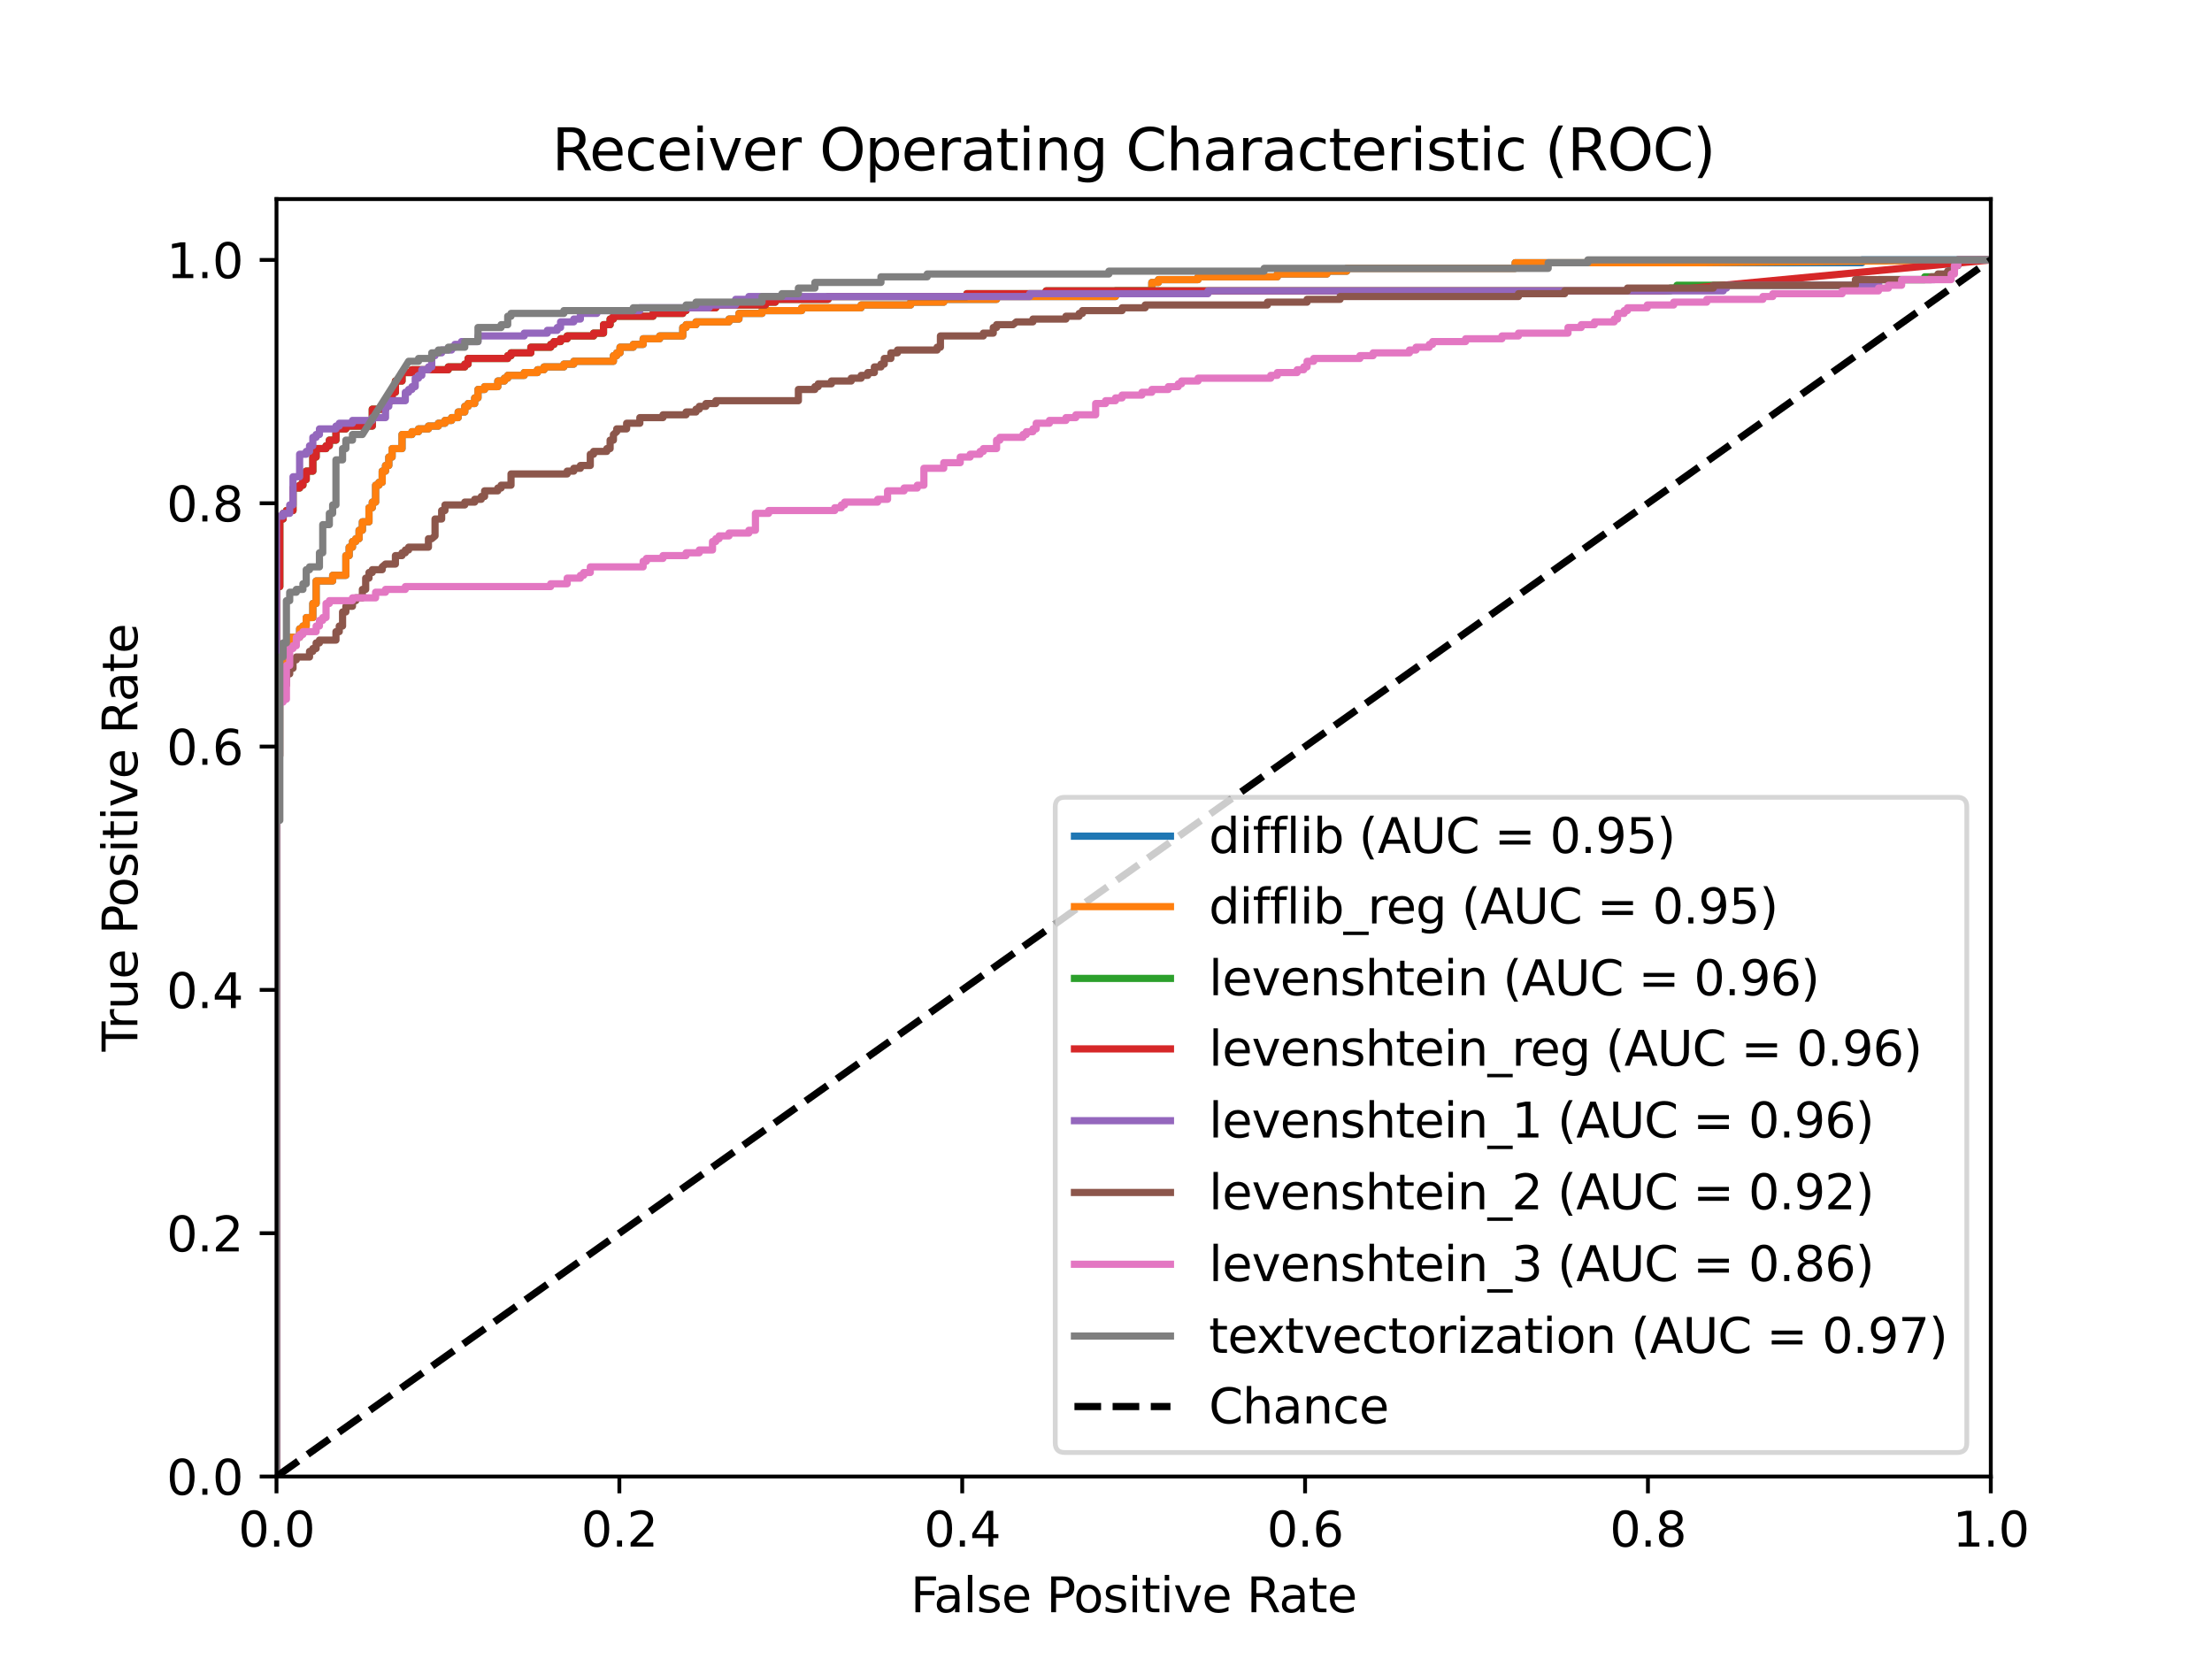 <?xml version="1.0" encoding="utf-8" standalone="no"?>
<!DOCTYPE svg PUBLIC "-//W3C//DTD SVG 1.1//EN"
  "http://www.w3.org/Graphics/SVG/1.1/DTD/svg11.dtd">
<svg xmlns:xlink="http://www.w3.org/1999/xlink" width="460.8pt" height="345.6pt" viewBox="0 0 460.8 345.6" xmlns="http://www.w3.org/2000/svg" version="1.1">
 <defs>
  <style type="text/css">*{stroke-linejoin: round; stroke-linecap: butt}</style>
 </defs>
 <g id="figure_1">
  <g id="patch_1">
   <path d="M 0 345.6 
L 460.8 345.6 
L 460.8 0 
L 0 0 
z
" style="fill: #ffffff"/>
  </g>
  <g id="axes_1">
   <g id="patch_2">
    <path d="M 57.6 307.584 
L 414.72 307.584 
L 414.72 41.472 
L 57.6 41.472 
z
" style="fill: #ffffff"/>
   </g>
   <g id="matplotlib.axis_1">
    <g id="xtick_1">
     <g id="line2d_1">
      <defs>
       <path id="me2c6bdcba0" d="M 0 0 
L 0 3.5 
" style="stroke: #000000; stroke-width: 0.8"/>
      </defs>
      <g>
       <use xlink:href="#me2c6bdcba0" x="57.6" y="307.584" style="stroke: #000000; stroke-width: 0.8"/>
      </g>
     </g>
     <g id="text_1">
      <!-- 0.0 -->
      <g transform="translate(49.648 322.182) scale(0.1 -0.1)">
       <defs>
        <path id="DejaVuSans-30" d="M 2034 4250 
Q 1547 4250 1301 3770 
Q 1056 3291 1056 2328 
Q 1056 1369 1301 889 
Q 1547 409 2034 409 
Q 2525 409 2770 889 
Q 3016 1369 3016 2328 
Q 3016 3291 2770 3770 
Q 2525 4250 2034 4250 
z
M 2034 4750 
Q 2819 4750 3233 4129 
Q 3647 3509 3647 2328 
Q 3647 1150 3233 529 
Q 2819 -91 2034 -91 
Q 1250 -91 836 529 
Q 422 1150 422 2328 
Q 422 3509 836 4129 
Q 1250 4750 2034 4750 
z
" transform="scale(0.016)"/>
        <path id="DejaVuSans-2e" d="M 684 794 
L 1344 794 
L 1344 0 
L 684 0 
L 684 794 
z
" transform="scale(0.016)"/>
       </defs>
       <use xlink:href="#DejaVuSans-30"/>
       <use xlink:href="#DejaVuSans-2e" x="63.623"/>
       <use xlink:href="#DejaVuSans-30" x="95.41"/>
      </g>
     </g>
    </g>
    <g id="xtick_2">
     <g id="line2d_2">
      <g>
       <use xlink:href="#me2c6bdcba0" x="129.024" y="307.584" style="stroke: #000000; stroke-width: 0.8"/>
      </g>
     </g>
     <g id="text_2">
      <!-- 0.2 -->
      <g transform="translate(121.072 322.182) scale(0.1 -0.1)">
       <defs>
        <path id="DejaVuSans-32" d="M 1228 531 
L 3431 531 
L 3431 0 
L 469 0 
L 469 531 
Q 828 903 1448 1529 
Q 2069 2156 2228 2338 
Q 2531 2678 2651 2914 
Q 2772 3150 2772 3378 
Q 2772 3750 2511 3984 
Q 2250 4219 1831 4219 
Q 1534 4219 1204 4116 
Q 875 4013 500 3803 
L 500 4441 
Q 881 4594 1212 4672 
Q 1544 4750 1819 4750 
Q 2544 4750 2975 4387 
Q 3406 4025 3406 3419 
Q 3406 3131 3298 2873 
Q 3191 2616 2906 2266 
Q 2828 2175 2409 1742 
Q 1991 1309 1228 531 
z
" transform="scale(0.016)"/>
       </defs>
       <use xlink:href="#DejaVuSans-30"/>
       <use xlink:href="#DejaVuSans-2e" x="63.623"/>
       <use xlink:href="#DejaVuSans-32" x="95.41"/>
      </g>
     </g>
    </g>
    <g id="xtick_3">
     <g id="line2d_3">
      <g>
       <use xlink:href="#me2c6bdcba0" x="200.448" y="307.584" style="stroke: #000000; stroke-width: 0.8"/>
      </g>
     </g>
     <g id="text_3">
      <!-- 0.4 -->
      <g transform="translate(192.496 322.182) scale(0.1 -0.1)">
       <defs>
        <path id="DejaVuSans-34" d="M 2419 4116 
L 825 1625 
L 2419 1625 
L 2419 4116 
z
M 2253 4666 
L 3047 4666 
L 3047 1625 
L 3713 1625 
L 3713 1100 
L 3047 1100 
L 3047 0 
L 2419 0 
L 2419 1100 
L 313 1100 
L 313 1709 
L 2253 4666 
z
" transform="scale(0.016)"/>
       </defs>
       <use xlink:href="#DejaVuSans-30"/>
       <use xlink:href="#DejaVuSans-2e" x="63.623"/>
       <use xlink:href="#DejaVuSans-34" x="95.41"/>
      </g>
     </g>
    </g>
    <g id="xtick_4">
     <g id="line2d_4">
      <g>
       <use xlink:href="#me2c6bdcba0" x="271.872" y="307.584" style="stroke: #000000; stroke-width: 0.8"/>
      </g>
     </g>
     <g id="text_4">
      <!-- 0.6 -->
      <g transform="translate(263.92 322.182) scale(0.1 -0.1)">
       <defs>
        <path id="DejaVuSans-36" d="M 2113 2584 
Q 1688 2584 1439 2293 
Q 1191 2003 1191 1497 
Q 1191 994 1439 701 
Q 1688 409 2113 409 
Q 2538 409 2786 701 
Q 3034 994 3034 1497 
Q 3034 2003 2786 2293 
Q 2538 2584 2113 2584 
z
M 3366 4563 
L 3366 3988 
Q 3128 4100 2886 4159 
Q 2644 4219 2406 4219 
Q 1781 4219 1451 3797 
Q 1122 3375 1075 2522 
Q 1259 2794 1537 2939 
Q 1816 3084 2150 3084 
Q 2853 3084 3261 2657 
Q 3669 2231 3669 1497 
Q 3669 778 3244 343 
Q 2819 -91 2113 -91 
Q 1303 -91 875 529 
Q 447 1150 447 2328 
Q 447 3434 972 4092 
Q 1497 4750 2381 4750 
Q 2619 4750 2861 4703 
Q 3103 4656 3366 4563 
z
" transform="scale(0.016)"/>
       </defs>
       <use xlink:href="#DejaVuSans-30"/>
       <use xlink:href="#DejaVuSans-2e" x="63.623"/>
       <use xlink:href="#DejaVuSans-36" x="95.41"/>
      </g>
     </g>
    </g>
    <g id="xtick_5">
     <g id="line2d_5">
      <g>
       <use xlink:href="#me2c6bdcba0" x="343.296" y="307.584" style="stroke: #000000; stroke-width: 0.8"/>
      </g>
     </g>
     <g id="text_5">
      <!-- 0.8 -->
      <g transform="translate(335.344 322.182) scale(0.1 -0.1)">
       <defs>
        <path id="DejaVuSans-38" d="M 2034 2216 
Q 1584 2216 1326 1975 
Q 1069 1734 1069 1313 
Q 1069 891 1326 650 
Q 1584 409 2034 409 
Q 2484 409 2743 651 
Q 3003 894 3003 1313 
Q 3003 1734 2745 1975 
Q 2488 2216 2034 2216 
z
M 1403 2484 
Q 997 2584 770 2862 
Q 544 3141 544 3541 
Q 544 4100 942 4425 
Q 1341 4750 2034 4750 
Q 2731 4750 3128 4425 
Q 3525 4100 3525 3541 
Q 3525 3141 3298 2862 
Q 3072 2584 2669 2484 
Q 3125 2378 3379 2068 
Q 3634 1759 3634 1313 
Q 3634 634 3220 271 
Q 2806 -91 2034 -91 
Q 1263 -91 848 271 
Q 434 634 434 1313 
Q 434 1759 690 2068 
Q 947 2378 1403 2484 
z
M 1172 3481 
Q 1172 3119 1398 2916 
Q 1625 2713 2034 2713 
Q 2441 2713 2670 2916 
Q 2900 3119 2900 3481 
Q 2900 3844 2670 4047 
Q 2441 4250 2034 4250 
Q 1625 4250 1398 4047 
Q 1172 3844 1172 3481 
z
" transform="scale(0.016)"/>
       </defs>
       <use xlink:href="#DejaVuSans-30"/>
       <use xlink:href="#DejaVuSans-2e" x="63.623"/>
       <use xlink:href="#DejaVuSans-38" x="95.41"/>
      </g>
     </g>
    </g>
    <g id="xtick_6">
     <g id="line2d_6">
      <g>
       <use xlink:href="#me2c6bdcba0" x="414.72" y="307.584" style="stroke: #000000; stroke-width: 0.8"/>
      </g>
     </g>
     <g id="text_6">
      <!-- 1.0 -->
      <g transform="translate(406.768 322.182) scale(0.1 -0.1)">
       <defs>
        <path id="DejaVuSans-31" d="M 794 531 
L 1825 531 
L 1825 4091 
L 703 3866 
L 703 4441 
L 1819 4666 
L 2450 4666 
L 2450 531 
L 3481 531 
L 3481 0 
L 794 0 
L 794 531 
z
" transform="scale(0.016)"/>
       </defs>
       <use xlink:href="#DejaVuSans-31"/>
       <use xlink:href="#DejaVuSans-2e" x="63.623"/>
       <use xlink:href="#DejaVuSans-30" x="95.41"/>
      </g>
     </g>
    </g>
    <g id="text_7">
     <!-- False Positive Rate -->
     <g transform="translate(189.694 335.861) scale(0.1 -0.1)">
      <defs>
       <path id="DejaVuSans-46" d="M 628 4666 
L 3309 4666 
L 3309 4134 
L 1259 4134 
L 1259 2759 
L 3109 2759 
L 3109 2228 
L 1259 2228 
L 1259 0 
L 628 0 
L 628 4666 
z
" transform="scale(0.016)"/>
       <path id="DejaVuSans-61" d="M 2194 1759 
Q 1497 1759 1228 1600 
Q 959 1441 959 1056 
Q 959 750 1161 570 
Q 1363 391 1709 391 
Q 2188 391 2477 730 
Q 2766 1069 2766 1631 
L 2766 1759 
L 2194 1759 
z
M 3341 1997 
L 3341 0 
L 2766 0 
L 2766 531 
Q 2569 213 2275 61 
Q 1981 -91 1556 -91 
Q 1019 -91 701 211 
Q 384 513 384 1019 
Q 384 1609 779 1909 
Q 1175 2209 1959 2209 
L 2766 2209 
L 2766 2266 
Q 2766 2663 2505 2880 
Q 2244 3097 1772 3097 
Q 1472 3097 1187 3025 
Q 903 2953 641 2809 
L 641 3341 
Q 956 3463 1253 3523 
Q 1550 3584 1831 3584 
Q 2591 3584 2966 3190 
Q 3341 2797 3341 1997 
z
" transform="scale(0.016)"/>
       <path id="DejaVuSans-6c" d="M 603 4863 
L 1178 4863 
L 1178 0 
L 603 0 
L 603 4863 
z
" transform="scale(0.016)"/>
       <path id="DejaVuSans-73" d="M 2834 3397 
L 2834 2853 
Q 2591 2978 2328 3040 
Q 2066 3103 1784 3103 
Q 1356 3103 1142 2972 
Q 928 2841 928 2578 
Q 928 2378 1081 2264 
Q 1234 2150 1697 2047 
L 1894 2003 
Q 2506 1872 2764 1633 
Q 3022 1394 3022 966 
Q 3022 478 2636 193 
Q 2250 -91 1575 -91 
Q 1294 -91 989 -36 
Q 684 19 347 128 
L 347 722 
Q 666 556 975 473 
Q 1284 391 1588 391 
Q 1994 391 2212 530 
Q 2431 669 2431 922 
Q 2431 1156 2273 1281 
Q 2116 1406 1581 1522 
L 1381 1569 
Q 847 1681 609 1914 
Q 372 2147 372 2553 
Q 372 3047 722 3315 
Q 1072 3584 1716 3584 
Q 2034 3584 2315 3537 
Q 2597 3491 2834 3397 
z
" transform="scale(0.016)"/>
       <path id="DejaVuSans-65" d="M 3597 1894 
L 3597 1613 
L 953 1613 
Q 991 1019 1311 708 
Q 1631 397 2203 397 
Q 2534 397 2845 478 
Q 3156 559 3463 722 
L 3463 178 
Q 3153 47 2828 -22 
Q 2503 -91 2169 -91 
Q 1331 -91 842 396 
Q 353 884 353 1716 
Q 353 2575 817 3079 
Q 1281 3584 2069 3584 
Q 2775 3584 3186 3129 
Q 3597 2675 3597 1894 
z
M 3022 2063 
Q 3016 2534 2758 2815 
Q 2500 3097 2075 3097 
Q 1594 3097 1305 2825 
Q 1016 2553 972 2059 
L 3022 2063 
z
" transform="scale(0.016)"/>
       <path id="DejaVuSans-20" transform="scale(0.016)"/>
       <path id="DejaVuSans-50" d="M 1259 4147 
L 1259 2394 
L 2053 2394 
Q 2494 2394 2734 2622 
Q 2975 2850 2975 3272 
Q 2975 3691 2734 3919 
Q 2494 4147 2053 4147 
L 1259 4147 
z
M 628 4666 
L 2053 4666 
Q 2838 4666 3239 4311 
Q 3641 3956 3641 3272 
Q 3641 2581 3239 2228 
Q 2838 1875 2053 1875 
L 1259 1875 
L 1259 0 
L 628 0 
L 628 4666 
z
" transform="scale(0.016)"/>
       <path id="DejaVuSans-6f" d="M 1959 3097 
Q 1497 3097 1228 2736 
Q 959 2375 959 1747 
Q 959 1119 1226 758 
Q 1494 397 1959 397 
Q 2419 397 2687 759 
Q 2956 1122 2956 1747 
Q 2956 2369 2687 2733 
Q 2419 3097 1959 3097 
z
M 1959 3584 
Q 2709 3584 3137 3096 
Q 3566 2609 3566 1747 
Q 3566 888 3137 398 
Q 2709 -91 1959 -91 
Q 1206 -91 779 398 
Q 353 888 353 1747 
Q 353 2609 779 3096 
Q 1206 3584 1959 3584 
z
" transform="scale(0.016)"/>
       <path id="DejaVuSans-69" d="M 603 3500 
L 1178 3500 
L 1178 0 
L 603 0 
L 603 3500 
z
M 603 4863 
L 1178 4863 
L 1178 4134 
L 603 4134 
L 603 4863 
z
" transform="scale(0.016)"/>
       <path id="DejaVuSans-74" d="M 1172 4494 
L 1172 3500 
L 2356 3500 
L 2356 3053 
L 1172 3053 
L 1172 1153 
Q 1172 725 1289 603 
Q 1406 481 1766 481 
L 2356 481 
L 2356 0 
L 1766 0 
Q 1100 0 847 248 
Q 594 497 594 1153 
L 594 3053 
L 172 3053 
L 172 3500 
L 594 3500 
L 594 4494 
L 1172 4494 
z
" transform="scale(0.016)"/>
       <path id="DejaVuSans-76" d="M 191 3500 
L 800 3500 
L 1894 563 
L 2988 3500 
L 3597 3500 
L 2284 0 
L 1503 0 
L 191 3500 
z
" transform="scale(0.016)"/>
       <path id="DejaVuSans-52" d="M 2841 2188 
Q 3044 2119 3236 1894 
Q 3428 1669 3622 1275 
L 4263 0 
L 3584 0 
L 2988 1197 
Q 2756 1666 2539 1819 
Q 2322 1972 1947 1972 
L 1259 1972 
L 1259 0 
L 628 0 
L 628 4666 
L 2053 4666 
Q 2853 4666 3247 4331 
Q 3641 3997 3641 3322 
Q 3641 2881 3436 2590 
Q 3231 2300 2841 2188 
z
M 1259 4147 
L 1259 2491 
L 2053 2491 
Q 2509 2491 2742 2702 
Q 2975 2913 2975 3322 
Q 2975 3731 2742 3939 
Q 2509 4147 2053 4147 
L 1259 4147 
z
" transform="scale(0.016)"/>
      </defs>
      <use xlink:href="#DejaVuSans-46"/>
      <use xlink:href="#DejaVuSans-61" x="48.395"/>
      <use xlink:href="#DejaVuSans-6c" x="109.674"/>
      <use xlink:href="#DejaVuSans-73" x="137.457"/>
      <use xlink:href="#DejaVuSans-65" x="189.557"/>
      <use xlink:href="#DejaVuSans-20" x="251.08"/>
      <use xlink:href="#DejaVuSans-50" x="282.867"/>
      <use xlink:href="#DejaVuSans-6f" x="339.545"/>
      <use xlink:href="#DejaVuSans-73" x="400.727"/>
      <use xlink:href="#DejaVuSans-69" x="452.826"/>
      <use xlink:href="#DejaVuSans-74" x="480.609"/>
      <use xlink:href="#DejaVuSans-69" x="519.818"/>
      <use xlink:href="#DejaVuSans-76" x="547.602"/>
      <use xlink:href="#DejaVuSans-65" x="606.781"/>
      <use xlink:href="#DejaVuSans-20" x="668.305"/>
      <use xlink:href="#DejaVuSans-52" x="700.092"/>
      <use xlink:href="#DejaVuSans-61" x="767.324"/>
      <use xlink:href="#DejaVuSans-74" x="828.604"/>
      <use xlink:href="#DejaVuSans-65" x="867.812"/>
     </g>
    </g>
   </g>
   <g id="matplotlib.axis_2">
    <g id="ytick_1">
     <g id="line2d_7">
      <defs>
       <path id="madef8ac189" d="M 0 0 
L -3.5 0 
" style="stroke: #000000; stroke-width: 0.8"/>
      </defs>
      <g>
       <use xlink:href="#madef8ac189" x="57.6" y="307.584" style="stroke: #000000; stroke-width: 0.8"/>
      </g>
     </g>
     <g id="text_8">
      <!-- 0.0 -->
      <g transform="translate(34.697 311.383) scale(0.1 -0.1)">
       <use xlink:href="#DejaVuSans-30"/>
       <use xlink:href="#DejaVuSans-2e" x="63.623"/>
       <use xlink:href="#DejaVuSans-30" x="95.41"/>
      </g>
     </g>
    </g>
    <g id="ytick_2">
     <g id="line2d_8">
      <g>
       <use xlink:href="#madef8ac189" x="57.6" y="256.896" style="stroke: #000000; stroke-width: 0.8"/>
      </g>
     </g>
     <g id="text_9">
      <!-- 0.2 -->
      <g transform="translate(34.697 260.695) scale(0.1 -0.1)">
       <use xlink:href="#DejaVuSans-30"/>
       <use xlink:href="#DejaVuSans-2e" x="63.623"/>
       <use xlink:href="#DejaVuSans-32" x="95.41"/>
      </g>
     </g>
    </g>
    <g id="ytick_3">
     <g id="line2d_9">
      <g>
       <use xlink:href="#madef8ac189" x="57.6" y="206.208" style="stroke: #000000; stroke-width: 0.8"/>
      </g>
     </g>
     <g id="text_10">
      <!-- 0.4 -->
      <g transform="translate(34.697 210.007) scale(0.1 -0.1)">
       <use xlink:href="#DejaVuSans-30"/>
       <use xlink:href="#DejaVuSans-2e" x="63.623"/>
       <use xlink:href="#DejaVuSans-34" x="95.41"/>
      </g>
     </g>
    </g>
    <g id="ytick_4">
     <g id="line2d_10">
      <g>
       <use xlink:href="#madef8ac189" x="57.6" y="155.52" style="stroke: #000000; stroke-width: 0.8"/>
      </g>
     </g>
     <g id="text_11">
      <!-- 0.6 -->
      <g transform="translate(34.697 159.319) scale(0.1 -0.1)">
       <use xlink:href="#DejaVuSans-30"/>
       <use xlink:href="#DejaVuSans-2e" x="63.623"/>
       <use xlink:href="#DejaVuSans-36" x="95.41"/>
      </g>
     </g>
    </g>
    <g id="ytick_5">
     <g id="line2d_11">
      <g>
       <use xlink:href="#madef8ac189" x="57.6" y="104.832" style="stroke: #000000; stroke-width: 0.8"/>
      </g>
     </g>
     <g id="text_12">
      <!-- 0.8 -->
      <g transform="translate(34.697 108.631) scale(0.1 -0.1)">
       <use xlink:href="#DejaVuSans-30"/>
       <use xlink:href="#DejaVuSans-2e" x="63.623"/>
       <use xlink:href="#DejaVuSans-38" x="95.41"/>
      </g>
     </g>
    </g>
    <g id="ytick_6">
     <g id="line2d_12">
      <g>
       <use xlink:href="#madef8ac189" x="57.6" y="54.144" style="stroke: #000000; stroke-width: 0.8"/>
      </g>
     </g>
     <g id="text_13">
      <!-- 1.0 -->
      <g transform="translate(34.697 57.943) scale(0.1 -0.1)">
       <use xlink:href="#DejaVuSans-31"/>
       <use xlink:href="#DejaVuSans-2e" x="63.623"/>
       <use xlink:href="#DejaVuSans-30" x="95.41"/>
      </g>
     </g>
    </g>
    <g id="text_14">
     <!-- True Positive Rate -->
     <g transform="translate(28.617 219.058) rotate(-90) scale(0.1 -0.1)">
      <defs>
       <path id="DejaVuSans-54" d="M -19 4666 
L 3928 4666 
L 3928 4134 
L 2272 4134 
L 2272 0 
L 1638 0 
L 1638 4134 
L -19 4134 
L -19 4666 
z
" transform="scale(0.016)"/>
       <path id="DejaVuSans-72" d="M 2631 2963 
Q 2534 3019 2420 3045 
Q 2306 3072 2169 3072 
Q 1681 3072 1420 2755 
Q 1159 2438 1159 1844 
L 1159 0 
L 581 0 
L 581 3500 
L 1159 3500 
L 1159 2956 
Q 1341 3275 1631 3429 
Q 1922 3584 2338 3584 
Q 2397 3584 2469 3576 
Q 2541 3569 2628 3553 
L 2631 2963 
z
" transform="scale(0.016)"/>
       <path id="DejaVuSans-75" d="M 544 1381 
L 544 3500 
L 1119 3500 
L 1119 1403 
Q 1119 906 1312 657 
Q 1506 409 1894 409 
Q 2359 409 2629 706 
Q 2900 1003 2900 1516 
L 2900 3500 
L 3475 3500 
L 3475 0 
L 2900 0 
L 2900 538 
Q 2691 219 2414 64 
Q 2138 -91 1772 -91 
Q 1169 -91 856 284 
Q 544 659 544 1381 
z
M 1991 3584 
L 1991 3584 
z
" transform="scale(0.016)"/>
      </defs>
      <use xlink:href="#DejaVuSans-54"/>
      <use xlink:href="#DejaVuSans-72" x="46.334"/>
      <use xlink:href="#DejaVuSans-75" x="87.447"/>
      <use xlink:href="#DejaVuSans-65" x="150.826"/>
      <use xlink:href="#DejaVuSans-20" x="212.35"/>
      <use xlink:href="#DejaVuSans-50" x="244.137"/>
      <use xlink:href="#DejaVuSans-6f" x="300.814"/>
      <use xlink:href="#DejaVuSans-73" x="361.996"/>
      <use xlink:href="#DejaVuSans-69" x="414.096"/>
      <use xlink:href="#DejaVuSans-74" x="441.879"/>
      <use xlink:href="#DejaVuSans-69" x="481.088"/>
      <use xlink:href="#DejaVuSans-76" x="508.871"/>
      <use xlink:href="#DejaVuSans-65" x="568.051"/>
      <use xlink:href="#DejaVuSans-20" x="629.574"/>
      <use xlink:href="#DejaVuSans-52" x="661.361"/>
      <use xlink:href="#DejaVuSans-61" x="728.594"/>
      <use xlink:href="#DejaVuSans-74" x="789.873"/>
      <use xlink:href="#DejaVuSans-65" x="829.082"/>
     </g>
    </g>
   </g>
   <g id="line2d_13">
    <path d="M 57.6 307.584 
L 57.6 142.731 
L 58.288 142.731 
L 58.288 138.624 
L 58.976 138.624 
L 58.976 135.104 
L 60.352 135.104 
L 60.352 132.757 
L 62.417 132.757 
L 62.417 130.997 
L 63.105 130.997 
L 63.105 130.411 
L 63.793 130.411 
L 63.793 128.651 
L 65.169 128.651 
L 65.169 125.717 
L 65.857 125.717 
L 65.857 121.024 
L 69.298 121.024 
L 69.298 119.851 
L 72.05 119.851 
L 72.05 115.744 
L 72.738 115.744 
L 72.738 113.984 
L 73.426 113.984 
L 73.426 112.811 
L 74.114 112.811 
L 74.114 112.224 
L 74.802 112.224 
L 74.802 110.464 
L 75.49 110.464 
L 75.49 108.704 
L 76.867 108.704 
L 76.867 105.771 
L 77.555 105.771 
L 77.555 104.597 
L 78.243 104.597 
L 78.243 101.077 
L 78.931 101.077 
L 78.931 100.491 
L 79.619 100.491 
L 79.619 98.144 
L 80.307 98.144 
L 80.307 96.971 
L 80.995 96.971 
L 80.995 95.211 
L 81.683 95.211 
L 81.683 93.451 
L 83.748 93.451 
L 83.748 90.517 
L 85.812 90.517 
L 85.812 89.931 
L 87.188 89.931 
L 87.188 89.344 
L 89.252 89.344 
L 89.252 88.757 
L 91.317 88.757 
L 91.317 88.171 
L 92.693 88.171 
L 92.693 87.584 
L 94.069 87.584 
L 94.069 86.997 
L 95.445 86.997 
L 95.445 85.824 
L 96.821 85.824 
L 96.821 84.651 
L 97.509 84.651 
L 97.509 84.064 
L 98.886 84.064 
L 98.886 82.891 
L 99.574 82.891 
L 99.574 81.131 
L 100.95 81.131 
L 100.95 80.544 
L 103.702 80.544 
L 103.702 79.371 
L 105.078 79.371 
L 105.078 78.784 
L 105.766 78.784 
L 105.766 78.197 
L 109.207 78.197 
L 109.207 77.611 
L 111.959 77.611 
L 111.959 77.024 
L 113.335 77.024 
L 113.335 76.437 
L 117.464 76.437 
L 117.464 75.851 
L 119.528 75.851 
L 119.528 75.264 
L 127.785 75.264 
L 127.785 74.091 
L 128.474 74.091 
L 128.474 73.504 
L 129.162 73.504 
L 129.162 72.331 
L 131.914 72.331 
L 131.914 71.744 
L 133.978 71.744 
L 133.978 70.571 
L 137.419 70.571 
L 137.419 69.984 
L 142.235 69.984 
L 142.235 68.224 
L 142.923 68.224 
L 142.923 67.637 
L 144.988 67.637 
L 144.988 67.051 
L 151.869 67.051 
L 151.869 66.464 
L 153.933 66.464 
L 153.933 65.291 
L 158.75 65.291 
L 158.75 64.704 
L 167.007 64.704 
L 167.007 64.117 
L 179.392 64.117 
L 179.392 63.531 
L 189.714 63.531 
L 189.714 62.944 
L 196.595 62.944 
L 196.595 62.357 
L 207.604 62.357 
L 207.604 61.771 
L 232.375 61.771 
L 232.375 60.597 
L 239.945 60.597 
L 239.945 58.837 
L 241.321 58.837 
L 241.321 58.251 
L 249.578 58.251 
L 249.578 57.664 
L 266.092 57.664 
L 266.092 57.077 
L 276.413 57.077 
L 276.413 56.491 
L 280.542 56.491 
L 280.542 55.904 
L 315.635 55.904 
L 315.635 54.731 
L 387.884 54.731 
L 387.884 54.144 
L 414.72 54.144 
L 414.72 54.144 
" clip-path="url(#paba69cbb89)" style="fill: none; stroke: #1f77b4; stroke-width: 1.5; stroke-linecap: square"/>
   </g>
   <g id="line2d_14">
    <path d="M 57.6 307.584 
L 57.6 142.731 
L 58.288 142.731 
L 58.288 138.624 
L 58.976 138.624 
L 58.976 135.104 
L 60.352 135.104 
L 60.352 132.757 
L 62.417 132.757 
L 62.417 130.997 
L 63.105 130.997 
L 63.105 130.411 
L 63.793 130.411 
L 63.793 128.651 
L 65.169 128.651 
L 65.169 125.717 
L 65.857 125.717 
L 65.857 121.024 
L 69.298 121.024 
L 69.298 119.851 
L 72.05 119.851 
L 72.05 115.744 
L 72.738 115.744 
L 72.738 113.984 
L 73.426 113.984 
L 73.426 112.811 
L 74.114 112.811 
L 74.114 112.224 
L 74.802 112.224 
L 74.802 110.464 
L 75.49 110.464 
L 75.49 108.704 
L 76.867 108.704 
L 76.867 105.771 
L 77.555 105.771 
L 77.555 104.597 
L 78.243 104.597 
L 78.243 101.077 
L 78.931 101.077 
L 78.931 100.491 
L 79.619 100.491 
L 79.619 98.144 
L 80.307 98.144 
L 80.307 96.971 
L 80.995 96.971 
L 80.995 95.211 
L 81.683 95.211 
L 81.683 93.451 
L 83.748 93.451 
L 83.748 90.517 
L 85.812 90.517 
L 85.812 89.931 
L 87.188 89.931 
L 87.188 89.344 
L 89.252 89.344 
L 89.252 88.757 
L 91.317 88.757 
L 91.317 88.171 
L 92.693 88.171 
L 92.693 87.584 
L 94.069 87.584 
L 94.069 86.997 
L 95.445 86.997 
L 95.445 85.824 
L 96.821 85.824 
L 96.821 84.651 
L 97.509 84.651 
L 97.509 84.064 
L 98.886 84.064 
L 98.886 82.891 
L 99.574 82.891 
L 99.574 81.131 
L 100.95 81.131 
L 100.95 80.544 
L 103.702 80.544 
L 103.702 79.371 
L 105.078 79.371 
L 105.078 78.784 
L 105.766 78.784 
L 105.766 78.197 
L 109.207 78.197 
L 109.207 77.611 
L 111.959 77.611 
L 111.959 77.024 
L 113.335 77.024 
L 113.335 76.437 
L 117.464 76.437 
L 117.464 75.851 
L 119.528 75.851 
L 119.528 75.264 
L 127.785 75.264 
L 127.785 74.091 
L 128.474 74.091 
L 128.474 73.504 
L 129.162 73.504 
L 129.162 72.331 
L 131.914 72.331 
L 131.914 71.744 
L 133.978 71.744 
L 133.978 70.571 
L 137.419 70.571 
L 137.419 69.984 
L 142.235 69.984 
L 142.235 68.224 
L 142.923 68.224 
L 142.923 67.637 
L 144.988 67.637 
L 144.988 67.051 
L 151.869 67.051 
L 151.869 66.464 
L 153.933 66.464 
L 153.933 65.291 
L 158.75 65.291 
L 158.75 64.704 
L 167.007 64.704 
L 167.007 64.117 
L 179.392 64.117 
L 179.392 63.531 
L 189.714 63.531 
L 189.714 62.944 
L 196.595 62.944 
L 196.595 62.357 
L 207.604 62.357 
L 207.604 61.771 
L 232.375 61.771 
L 232.375 60.597 
L 239.945 60.597 
L 239.945 58.837 
L 241.321 58.837 
L 241.321 58.251 
L 249.578 58.251 
L 249.578 57.664 
L 266.092 57.664 
L 266.092 57.077 
L 276.413 57.077 
L 276.413 56.491 
L 280.542 56.491 
L 280.542 55.904 
L 315.635 55.904 
L 315.635 54.731 
L 353.48 54.731 
L 414.72 54.144 
L 414.72 54.144 
" clip-path="url(#paba69cbb89)" style="fill: none; stroke: #ff7f0e; stroke-width: 1.5; stroke-linecap: square"/>
   </g>
   <g id="line2d_15">
    <path d="M 57.6 307.584 
L 57.6 122.197 
L 58.288 122.197 
L 58.288 108.117 
L 58.976 108.117 
L 58.976 106.944 
L 59.664 106.944 
L 59.664 106.357 
L 61.04 106.357 
L 61.04 101.664 
L 62.417 101.664 
L 62.417 101.077 
L 63.105 101.077 
L 63.105 99.904 
L 63.793 99.904 
L 63.793 98.144 
L 65.169 98.144 
L 65.169 95.211 
L 65.857 95.211 
L 65.857 93.451 
L 67.921 93.451 
L 67.921 92.864 
L 68.609 92.864 
L 68.609 91.691 
L 69.986 91.691 
L 69.986 89.344 
L 72.05 89.344 
L 72.05 88.757 
L 77.555 88.757 
L 77.555 85.237 
L 80.307 85.237 
L 80.307 84.064 
L 80.995 84.064 
L 80.995 83.477 
L 81.683 83.477 
L 81.683 81.717 
L 82.371 81.717 
L 82.371 79.371 
L 83.748 79.371 
L 83.748 77.611 
L 85.812 77.611 
L 85.812 77.024 
L 93.381 77.024 
L 93.381 76.437 
L 96.821 76.437 
L 96.821 75.851 
L 97.509 75.851 
L 97.509 74.677 
L 105.766 74.677 
L 105.766 74.091 
L 106.455 74.091 
L 106.455 73.504 
L 110.583 73.504 
L 110.583 72.331 
L 114.712 72.331 
L 114.712 71.744 
L 115.4 71.744 
L 115.4 71.157 
L 116.776 71.157 
L 116.776 70.571 
L 118.152 70.571 
L 118.152 69.984 
L 123.657 69.984 
L 123.657 69.397 
L 125.721 69.397 
L 125.721 67.637 
L 127.097 67.637 
L 127.097 66.464 
L 127.785 66.464 
L 127.785 65.877 
L 136.043 65.877 
L 136.043 65.291 
L 142.235 65.291 
L 142.235 64.704 
L 142.923 64.704 
L 142.923 64.117 
L 149.116 64.117 
L 149.116 63.531 
L 159.438 63.531 
L 159.438 62.944 
L 161.502 62.944 
L 161.502 62.357 
L 172.511 62.357 
L 172.511 61.771 
L 201.411 61.771 
L 201.411 61.184 
L 217.926 61.184 
L 217.926 60.597 
L 347.975 60.597 
L 347.975 60.011 
L 349.351 60.011 
L 349.351 59.424 
L 391.325 59.424 
L 391.325 58.251 
L 400.958 58.251 
L 400.958 57.664 
L 405.775 57.664 
L 405.775 56.491 
L 406.463 56.491 
L 406.463 55.317 
L 407.839 55.317 
L 407.839 54.144 
L 414.72 54.144 
L 414.72 54.144 
" clip-path="url(#paba69cbb89)" style="fill: none; stroke: #2ca02c; stroke-width: 1.5; stroke-linecap: square"/>
   </g>
   <g id="line2d_16">
    <path d="M 57.6 307.584 
L 57.6 122.197 
L 58.288 122.197 
L 58.288 108.117 
L 58.976 108.117 
L 58.976 106.944 
L 59.664 106.944 
L 59.664 106.357 
L 61.04 106.357 
L 61.04 101.664 
L 62.417 101.664 
L 62.417 101.077 
L 63.105 101.077 
L 63.105 99.904 
L 63.793 99.904 
L 63.793 98.144 
L 65.169 98.144 
L 65.169 95.211 
L 65.857 95.211 
L 65.857 93.451 
L 67.921 93.451 
L 67.921 92.864 
L 68.609 92.864 
L 68.609 91.691 
L 69.986 91.691 
L 69.986 89.344 
L 72.05 89.344 
L 72.05 88.757 
L 77.555 88.757 
L 77.555 85.237 
L 80.307 85.237 
L 80.307 84.064 
L 80.995 84.064 
L 80.995 83.477 
L 81.683 83.477 
L 81.683 81.717 
L 82.371 81.717 
L 82.371 79.371 
L 83.748 79.371 
L 83.748 77.611 
L 85.812 77.611 
L 85.812 77.024 
L 93.381 77.024 
L 93.381 76.437 
L 96.821 76.437 
L 96.821 75.851 
L 97.509 75.851 
L 97.509 74.677 
L 105.766 74.677 
L 105.766 74.091 
L 106.455 74.091 
L 106.455 73.504 
L 110.583 73.504 
L 110.583 72.331 
L 114.712 72.331 
L 114.712 71.744 
L 115.4 71.744 
L 115.4 71.157 
L 116.776 71.157 
L 116.776 70.571 
L 118.152 70.571 
L 118.152 69.984 
L 123.657 69.984 
L 123.657 69.397 
L 125.721 69.397 
L 125.721 67.637 
L 127.097 67.637 
L 127.097 66.464 
L 127.785 66.464 
L 127.785 65.877 
L 136.043 65.877 
L 136.043 65.291 
L 142.235 65.291 
L 142.235 64.704 
L 142.923 64.704 
L 142.923 64.117 
L 149.116 64.117 
L 149.116 63.531 
L 159.438 63.531 
L 159.438 62.944 
L 161.502 62.944 
L 161.502 62.357 
L 172.511 62.357 
L 172.511 61.771 
L 201.411 61.771 
L 201.411 61.184 
L 217.926 61.184 
L 217.926 60.597 
L 346.599 60.597 
L 414.72 54.144 
L 414.72 54.144 
" clip-path="url(#paba69cbb89)" style="fill: none; stroke: #d62728; stroke-width: 1.5; stroke-linecap: square"/>
   </g>
   <g id="line2d_17">
    <path d="M 57.6 307.584 
L 57.6 107.531 
L 58.976 107.531 
L 58.976 106.944 
L 60.352 106.944 
L 60.352 105.184 
L 61.04 105.184 
L 61.04 99.317 
L 62.417 99.317 
L 62.417 94.624 
L 63.793 94.624 
L 63.793 94.037 
L 64.481 94.037 
L 64.481 92.864 
L 65.169 92.864 
L 65.169 91.104 
L 65.857 91.104 
L 65.857 90.517 
L 66.545 90.517 
L 66.545 89.344 
L 69.986 89.344 
L 69.986 88.757 
L 70.674 88.757 
L 70.674 88.171 
L 73.426 88.171 
L 73.426 87.584 
L 77.555 87.584 
L 77.555 86.997 
L 80.307 86.997 
L 80.307 84.651 
L 80.995 84.651 
L 80.995 83.477 
L 84.436 83.477 
L 84.436 81.717 
L 85.124 81.717 
L 85.124 81.131 
L 85.812 81.131 
L 85.812 80.544 
L 86.5 80.544 
L 86.5 78.784 
L 87.188 78.784 
L 87.188 78.197 
L 87.876 78.197 
L 87.876 77.024 
L 89.252 77.024 
L 89.252 76.437 
L 89.94 76.437 
L 89.94 74.091 
L 90.628 74.091 
L 90.628 73.504 
L 92.005 73.504 
L 92.005 72.917 
L 94.069 72.917 
L 94.069 72.331 
L 94.757 72.331 
L 94.757 71.744 
L 96.133 71.744 
L 96.133 71.157 
L 99.574 71.157 
L 99.574 69.984 
L 109.207 69.984 
L 109.207 69.397 
L 114.024 69.397 
L 114.024 68.811 
L 116.088 68.811 
L 116.088 68.224 
L 116.776 68.224 
L 116.776 67.051 
L 119.528 67.051 
L 119.528 66.464 
L 120.905 66.464 
L 120.905 65.291 
L 124.345 65.291 
L 124.345 64.704 
L 133.29 64.704 
L 133.29 64.117 
L 147.74 64.117 
L 147.74 63.531 
L 153.245 63.531 
L 153.245 62.357 
L 155.997 62.357 
L 155.997 61.771 
L 214.485 61.771 
L 214.485 61.184 
L 251.642 61.184 
L 251.642 60.597 
L 358.985 60.597 
L 358.985 60.011 
L 359.673 60.011 
L 359.673 59.424 
L 391.325 59.424 
L 391.325 58.251 
L 403.022 58.251 
L 403.022 57.664 
L 405.775 57.664 
L 405.775 56.491 
L 407.151 56.491 
L 407.151 55.317 
L 407.839 55.317 
L 407.839 54.144 
L 414.72 54.144 
L 414.72 54.144 
" clip-path="url(#paba69cbb89)" style="fill: none; stroke: #9467bd; stroke-width: 1.5; stroke-linecap: square"/>
   </g>
   <g id="line2d_18">
    <path d="M 57.6 307.584 
L 57.6 157.397 
L 58.288 157.397 
L 58.288 142.731 
L 59.664 142.731 
L 59.664 140.384 
L 60.352 140.384 
L 60.352 139.211 
L 61.04 139.211 
L 61.04 137.451 
L 61.729 137.451 
L 61.729 136.864 
L 64.481 136.864 
L 64.481 135.691 
L 65.169 135.691 
L 65.169 135.104 
L 65.857 135.104 
L 65.857 133.931 
L 66.545 133.931 
L 66.545 133.344 
L 69.986 133.344 
L 69.986 131.584 
L 70.674 131.584 
L 70.674 130.411 
L 71.362 130.411 
L 71.362 127.477 
L 72.05 127.477 
L 72.05 126.304 
L 73.426 126.304 
L 73.426 125.131 
L 74.114 125.131 
L 74.114 124.544 
L 75.49 124.544 
L 75.49 122.784 
L 76.178 122.784 
L 76.178 120.437 
L 76.867 120.437 
L 76.867 119.264 
L 77.555 119.264 
L 77.555 118.677 
L 79.619 118.677 
L 79.619 118.091 
L 80.307 117.504 
L 82.371 117.504 
L 82.371 115.744 
L 83.748 115.744 
L 83.748 115.157 
L 84.436 115.157 
L 84.436 114.571 
L 85.124 114.571 
L 85.124 113.984 
L 89.252 113.984 
L 89.252 112.224 
L 89.94 112.224 
L 90.628 111.637 
L 90.628 108.117 
L 92.005 108.117 
L 92.005 106.357 
L 92.693 106.357 
L 92.693 105.184 
L 96.821 105.184 
L 96.821 104.597 
L 98.886 104.597 
L 98.886 104.011 
L 100.262 104.011 
L 100.262 103.424 
L 100.95 103.424 
L 100.95 102.251 
L 103.702 102.251 
L 103.702 101.664 
L 104.39 101.664 
L 104.39 101.077 
L 106.455 101.077 
L 106.455 98.731 
L 118.152 98.731 
L 118.152 98.144 
L 119.528 98.144 
L 119.528 97.557 
L 120.905 97.557 
L 120.905 96.971 
L 122.969 96.971 
L 122.969 94.624 
L 123.657 94.624 
L 123.657 94.037 
L 126.409 94.037 
L 126.409 93.451 
L 127.097 93.451 
L 127.097 91.691 
L 127.785 91.691 
L 127.785 90.517 
L 128.474 89.931 
L 128.474 89.344 
L 130.538 89.344 
L 130.538 88.171 
L 133.29 88.171 
L 133.29 86.997 
L 138.107 86.997 
L 138.107 86.411 
L 142.923 86.411 
L 142.923 85.824 
L 144.988 85.824 
L 144.988 85.237 
L 145.676 85.237 
L 145.676 84.651 
L 147.052 84.651 
L 147.052 84.064 
L 149.116 84.064 
L 149.116 83.477 
L 166.319 83.477 
L 166.319 81.131 
L 169.759 81.131 
L 169.759 80.544 
L 170.447 80.544 
L 170.447 79.957 
L 173.2 79.957 
L 173.2 79.371 
L 177.328 79.371 
L 177.328 78.784 
L 179.392 78.784 
L 179.392 78.197 
L 180.769 78.197 
L 180.769 77.611 
L 182.145 77.611 
L 182.145 76.437 
L 183.521 76.437 
L 183.521 75.851 
L 184.209 75.851 
L 184.209 74.677 
L 185.585 74.677 
L 185.585 73.504 
L 186.961 73.504 
L 186.961 72.917 
L 195.218 72.917 
L 195.218 72.331 
L 195.907 72.331 
L 195.907 69.984 
L 204.852 69.984 
L 204.852 69.397 
L 206.916 69.397 
L 206.916 68.224 
L 207.604 68.224 
L 207.604 67.637 
L 211.045 67.637 
L 211.733 67.051 
L 215.173 67.051 
L 215.173 66.464 
L 222.054 66.464 
L 222.054 65.877 
L 224.806 65.877 
L 224.806 65.291 
L 225.495 65.291 
L 225.495 64.704 
L 233.752 64.704 
L 233.752 64.117 
L 238.568 64.117 
L 238.568 63.531 
L 264.028 63.531 
L 264.028 62.944 
L 272.285 62.944 
L 272.285 62.357 
L 279.166 62.357 
L 279.166 61.771 
L 316.323 61.771 
L 316.323 61.184 
L 325.956 61.184 
L 325.956 60.597 
L 339.03 60.597 
L 339.03 60.011 
L 356.92 60.011 
L 356.92 59.424 
L 386.508 59.424 
L 386.508 58.251 
L 402.334 58.251 
L 402.334 57.664 
L 403.711 57.664 
L 403.711 57.077 
L 405.775 57.077 
L 405.775 56.491 
L 407.151 56.491 
L 407.151 55.317 
L 407.839 55.317 
L 407.839 54.144 
L 414.72 54.144 
L 414.72 54.144 
" clip-path="url(#paba69cbb89)" style="fill: none; stroke: #8c564b; stroke-width: 1.5; stroke-linecap: square"/>
   </g>
   <g id="line2d_19">
    <path d="M 57.6 307.584 
L 57.6 146.837 
L 58.288 146.837 
L 58.288 146.251 
L 58.976 146.251 
L 58.976 145.664 
L 59.664 145.664 
L 59.664 138.624 
L 60.352 138.624 
L 60.352 135.104 
L 61.04 135.104 
L 61.04 134.517 
L 61.729 134.517 
L 61.729 132.757 
L 62.417 132.757 
L 62.417 132.171 
L 63.105 132.171 
L 63.105 131.584 
L 65.857 131.584 
L 65.857 130.411 
L 66.545 130.411 
L 66.545 129.237 
L 67.233 129.237 
L 67.233 128.651 
L 67.921 128.651 
L 67.921 125.717 
L 68.609 125.717 
L 68.609 125.131 
L 73.426 125.131 
L 73.426 124.544 
L 78.243 124.544 
L 78.243 123.371 
L 80.307 123.371 
L 80.307 122.784 
L 84.436 122.784 
L 84.436 122.197 
L 114.712 122.197 
L 114.712 121.611 
L 118.152 121.611 
L 118.152 120.437 
L 120.905 120.437 
L 120.905 119.851 
L 121.593 119.851 
L 121.593 119.264 
L 122.969 119.264 
L 122.969 118.091 
L 133.978 118.091 
L 133.978 116.917 
L 134.666 116.917 
L 134.666 116.331 
L 138.107 116.331 
L 138.107 115.744 
L 142.923 115.744 
L 142.923 115.157 
L 145.676 115.157 
L 145.676 114.571 
L 148.428 114.571 
L 148.428 112.811 
L 149.116 112.811 
L 149.116 112.224 
L 149.804 112.224 
L 149.804 111.637 
L 151.869 111.637 
L 151.869 111.051 
L 155.997 111.051 
L 155.997 110.464 
L 157.373 110.464 
L 157.373 106.944 
L 160.126 106.944 
L 160.126 106.357 
L 173.888 106.357 
L 173.888 105.771 
L 175.264 105.771 
L 175.264 105.184 
L 175.952 105.184 
L 175.952 104.597 
L 182.833 104.597 
L 182.833 104.011 
L 184.897 104.011 
L 184.897 102.251 
L 188.338 102.251 
L 188.338 101.664 
L 191.09 101.664 
L 191.09 101.077 
L 192.466 101.077 
L 192.466 97.557 
L 196.595 97.557 
L 196.595 96.384 
L 200.035 96.384 
L 200.035 95.211 
L 202.099 95.211 
L 202.099 94.624 
L 204.164 94.624 
L 204.164 94.037 
L 204.852 94.037 
L 204.852 93.451 
L 207.604 93.451 
L 207.604 91.691 
L 208.292 91.691 
L 208.292 91.104 
L 213.109 91.104 
L 213.109 90.517 
L 213.797 90.517 
L 213.797 89.931 
L 215.173 89.931 
L 215.173 89.344 
L 215.861 89.344 
L 215.861 88.171 
L 218.614 88.171 
L 218.614 87.584 
L 222.054 87.584 
L 222.054 86.997 
L 224.118 86.997 
L 224.118 86.411 
L 228.247 86.411 
L 228.247 84.064 
L 230.311 84.064 
L 230.311 83.477 
L 232.375 83.477 
L 232.375 82.891 
L 233.752 82.891 
L 233.752 82.304 
L 237.88 82.304 
L 237.88 81.717 
L 239.945 81.717 
L 239.945 81.131 
L 243.385 81.131 
L 243.385 80.544 
L 245.449 80.544 
L 245.449 79.957 
L 246.137 79.957 
L 246.137 79.371 
L 249.578 79.371 
L 249.578 78.784 
L 264.716 78.784 
L 264.716 78.197 
L 266.092 78.197 
L 266.092 77.611 
L 270.221 77.611 
L 270.221 77.024 
L 271.597 77.024 
L 271.597 76.437 
L 272.285 76.437 
L 272.285 75.264 
L 273.661 75.264 
L 273.661 74.677 
L 283.294 74.677 
L 283.294 74.091 
L 286.047 74.091 
L 286.047 73.504 
L 293.616 73.504 
L 293.616 72.917 
L 294.992 72.917 
L 294.992 72.331 
L 297.744 72.331 
L 297.744 71.744 
L 298.432 71.744 
L 298.432 71.157 
L 305.313 71.157 
L 305.313 70.571 
L 312.882 70.571 
L 312.882 69.984 
L 316.323 69.984 
L 316.323 69.397 
L 326.644 69.397 
L 326.644 68.224 
L 329.397 68.224 
L 329.397 67.637 
L 332.149 67.637 
L 332.149 67.051 
L 336.277 67.051 
L 336.277 66.464 
L 336.966 66.464 
L 336.966 65.291 
L 338.342 65.291 
L 338.342 64.704 
L 339.03 64.704 
L 339.03 64.117 
L 343.158 64.117 
L 343.158 63.531 
L 348.663 63.531 
L 348.663 62.944 
L 355.544 62.944 
L 355.544 62.357 
L 367.242 62.357 
L 367.242 61.771 
L 369.306 61.771 
L 369.306 61.184 
L 383.756 61.184 
L 383.756 60.597 
L 391.325 60.597 
L 391.325 60.011 
L 393.389 60.011 
L 393.389 59.424 
L 396.142 59.424 
L 396.142 58.251 
L 406.463 58.251 
L 406.463 57.077 
L 407.151 57.077 
L 407.151 55.317 
L 407.839 55.317 
L 407.839 54.144 
L 414.72 54.144 
L 414.72 54.144 
" clip-path="url(#paba69cbb89)" style="fill: none; stroke: #e377c2; stroke-width: 1.5; stroke-linecap: square"/>
   </g>
   <g id="line2d_20">
    <path d="M 57.6 307.584 
L 57.6 170.891 
L 58.288 170.891 
L 58.288 136.864 
L 58.976 136.864 
L 58.976 133.931 
L 59.664 133.931 
L 59.664 125.131 
L 60.352 125.131 
L 60.352 123.371 
L 61.729 123.371 
L 61.729 122.784 
L 63.105 122.784 
L 63.105 121.611 
L 63.793 121.611 
L 63.793 118.677 
L 64.481 118.677 
L 64.481 118.091 
L 66.545 118.091 
L 66.545 115.157 
L 67.233 115.157 
L 67.233 109.291 
L 68.609 109.291 
L 68.609 106.944 
L 69.298 106.944 
L 69.298 105.184 
L 69.986 105.184 
L 69.986 95.797 
L 71.362 95.797 
L 71.362 93.451 
L 72.05 93.451 
L 72.05 91.691 
L 73.426 91.691 
L 73.426 90.517 
L 75.49 90.517 
L 85.124 75.264 
L 87.188 75.264 
L 87.188 74.677 
L 89.94 74.677 
L 89.94 73.504 
L 91.317 73.504 
L 91.317 72.917 
L 93.381 72.917 
L 93.381 72.331 
L 96.821 72.331 
L 96.821 71.157 
L 99.574 71.157 
L 99.574 68.224 
L 104.39 68.224 
L 104.39 67.637 
L 105.766 67.637 
L 105.766 65.877 
L 106.455 65.877 
L 106.455 65.291 
L 117.464 65.291 
L 117.464 64.704 
L 131.914 64.704 
L 131.914 64.117 
L 142.923 64.117 
L 142.923 63.531 
L 144.988 63.531 
L 144.988 62.944 
L 158.75 62.944 
L 158.75 61.771 
L 162.878 61.771 
L 162.878 61.184 
L 166.319 61.184 
L 166.319 60.011 
L 169.759 60.011 
L 169.759 58.837 
L 183.521 58.837 
L 183.521 57.664 
L 193.154 57.664 
L 193.154 57.077 
L 230.999 57.077 
L 230.999 56.491 
L 263.34 56.491 
L 263.34 55.904 
L 322.516 55.904 
L 322.516 54.731 
L 330.773 54.731 
L 330.773 54.144 
L 414.72 54.144 
L 414.72 54.144 
" clip-path="url(#paba69cbb89)" style="fill: none; stroke: #7f7f7f; stroke-width: 1.5; stroke-linecap: square"/>
   </g>
   <g id="line2d_21">
    <path d="M 57.6 307.584 
L 414.72 54.144 
" clip-path="url(#paba69cbb89)" style="fill: none; stroke-dasharray: 5.55,2.4; stroke-dashoffset: 0; stroke: #000000; stroke-width: 1.5"/>
   </g>
   <g id="patch_3">
    <path d="M 57.6 307.584 
L 57.6 41.472 
" style="fill: none; stroke: #000000; stroke-width: 0.8; stroke-linejoin: miter; stroke-linecap: square"/>
   </g>
   <g id="patch_4">
    <path d="M 414.72 307.584 
L 414.72 41.472 
" style="fill: none; stroke: #000000; stroke-width: 0.8; stroke-linejoin: miter; stroke-linecap: square"/>
   </g>
   <g id="patch_5">
    <path d="M 57.6 307.584 
L 414.72 307.584 
" style="fill: none; stroke: #000000; stroke-width: 0.8; stroke-linejoin: miter; stroke-linecap: square"/>
   </g>
   <g id="patch_6">
    <path d="M 57.6 41.472 
L 414.72 41.472 
" style="fill: none; stroke: #000000; stroke-width: 0.8; stroke-linejoin: miter; stroke-linecap: square"/>
   </g>
   <g id="text_15">
    <!-- Receiver Operating Characteristic (ROC) -->
    <g transform="translate(114.986 35.472) scale(0.12 -0.12)">
     <defs>
      <path id="DejaVuSans-63" d="M 3122 3366 
L 3122 2828 
Q 2878 2963 2633 3030 
Q 2388 3097 2138 3097 
Q 1578 3097 1268 2742 
Q 959 2388 959 1747 
Q 959 1106 1268 751 
Q 1578 397 2138 397 
Q 2388 397 2633 464 
Q 2878 531 3122 666 
L 3122 134 
Q 2881 22 2623 -34 
Q 2366 -91 2075 -91 
Q 1284 -91 818 406 
Q 353 903 353 1747 
Q 353 2603 823 3093 
Q 1294 3584 2113 3584 
Q 2378 3584 2631 3529 
Q 2884 3475 3122 3366 
z
" transform="scale(0.016)"/>
      <path id="DejaVuSans-4f" d="M 2522 4238 
Q 1834 4238 1429 3725 
Q 1025 3213 1025 2328 
Q 1025 1447 1429 934 
Q 1834 422 2522 422 
Q 3209 422 3611 934 
Q 4013 1447 4013 2328 
Q 4013 3213 3611 3725 
Q 3209 4238 2522 4238 
z
M 2522 4750 
Q 3503 4750 4090 4092 
Q 4678 3434 4678 2328 
Q 4678 1225 4090 567 
Q 3503 -91 2522 -91 
Q 1538 -91 948 565 
Q 359 1222 359 2328 
Q 359 3434 948 4092 
Q 1538 4750 2522 4750 
z
" transform="scale(0.016)"/>
      <path id="DejaVuSans-70" d="M 1159 525 
L 1159 -1331 
L 581 -1331 
L 581 3500 
L 1159 3500 
L 1159 2969 
Q 1341 3281 1617 3432 
Q 1894 3584 2278 3584 
Q 2916 3584 3314 3078 
Q 3713 2572 3713 1747 
Q 3713 922 3314 415 
Q 2916 -91 2278 -91 
Q 1894 -91 1617 61 
Q 1341 213 1159 525 
z
M 3116 1747 
Q 3116 2381 2855 2742 
Q 2594 3103 2138 3103 
Q 1681 3103 1420 2742 
Q 1159 2381 1159 1747 
Q 1159 1113 1420 752 
Q 1681 391 2138 391 
Q 2594 391 2855 752 
Q 3116 1113 3116 1747 
z
" transform="scale(0.016)"/>
      <path id="DejaVuSans-6e" d="M 3513 2113 
L 3513 0 
L 2938 0 
L 2938 2094 
Q 2938 2591 2744 2837 
Q 2550 3084 2163 3084 
Q 1697 3084 1428 2787 
Q 1159 2491 1159 1978 
L 1159 0 
L 581 0 
L 581 3500 
L 1159 3500 
L 1159 2956 
Q 1366 3272 1645 3428 
Q 1925 3584 2291 3584 
Q 2894 3584 3203 3211 
Q 3513 2838 3513 2113 
z
" transform="scale(0.016)"/>
      <path id="DejaVuSans-67" d="M 2906 1791 
Q 2906 2416 2648 2759 
Q 2391 3103 1925 3103 
Q 1463 3103 1205 2759 
Q 947 2416 947 1791 
Q 947 1169 1205 825 
Q 1463 481 1925 481 
Q 2391 481 2648 825 
Q 2906 1169 2906 1791 
z
M 3481 434 
Q 3481 -459 3084 -895 
Q 2688 -1331 1869 -1331 
Q 1566 -1331 1297 -1286 
Q 1028 -1241 775 -1147 
L 775 -588 
Q 1028 -725 1275 -790 
Q 1522 -856 1778 -856 
Q 2344 -856 2625 -561 
Q 2906 -266 2906 331 
L 2906 616 
Q 2728 306 2450 153 
Q 2172 0 1784 0 
Q 1141 0 747 490 
Q 353 981 353 1791 
Q 353 2603 747 3093 
Q 1141 3584 1784 3584 
Q 2172 3584 2450 3431 
Q 2728 3278 2906 2969 
L 2906 3500 
L 3481 3500 
L 3481 434 
z
" transform="scale(0.016)"/>
      <path id="DejaVuSans-43" d="M 4122 4306 
L 4122 3641 
Q 3803 3938 3442 4084 
Q 3081 4231 2675 4231 
Q 1875 4231 1450 3742 
Q 1025 3253 1025 2328 
Q 1025 1406 1450 917 
Q 1875 428 2675 428 
Q 3081 428 3442 575 
Q 3803 722 4122 1019 
L 4122 359 
Q 3791 134 3420 21 
Q 3050 -91 2638 -91 
Q 1578 -91 968 557 
Q 359 1206 359 2328 
Q 359 3453 968 4101 
Q 1578 4750 2638 4750 
Q 3056 4750 3426 4639 
Q 3797 4528 4122 4306 
z
" transform="scale(0.016)"/>
      <path id="DejaVuSans-68" d="M 3513 2113 
L 3513 0 
L 2938 0 
L 2938 2094 
Q 2938 2591 2744 2837 
Q 2550 3084 2163 3084 
Q 1697 3084 1428 2787 
Q 1159 2491 1159 1978 
L 1159 0 
L 581 0 
L 581 4863 
L 1159 4863 
L 1159 2956 
Q 1366 3272 1645 3428 
Q 1925 3584 2291 3584 
Q 2894 3584 3203 3211 
Q 3513 2838 3513 2113 
z
" transform="scale(0.016)"/>
      <path id="DejaVuSans-28" d="M 1984 4856 
Q 1566 4138 1362 3434 
Q 1159 2731 1159 2009 
Q 1159 1288 1364 580 
Q 1569 -128 1984 -844 
L 1484 -844 
Q 1016 -109 783 600 
Q 550 1309 550 2009 
Q 550 2706 781 3412 
Q 1013 4119 1484 4856 
L 1984 4856 
z
" transform="scale(0.016)"/>
      <path id="DejaVuSans-29" d="M 513 4856 
L 1013 4856 
Q 1481 4119 1714 3412 
Q 1947 2706 1947 2009 
Q 1947 1309 1714 600 
Q 1481 -109 1013 -844 
L 513 -844 
Q 928 -128 1133 580 
Q 1338 1288 1338 2009 
Q 1338 2731 1133 3434 
Q 928 4138 513 4856 
z
" transform="scale(0.016)"/>
     </defs>
     <use xlink:href="#DejaVuSans-52"/>
     <use xlink:href="#DejaVuSans-65" x="64.982"/>
     <use xlink:href="#DejaVuSans-63" x="126.506"/>
     <use xlink:href="#DejaVuSans-65" x="181.486"/>
     <use xlink:href="#DejaVuSans-69" x="243.01"/>
     <use xlink:href="#DejaVuSans-76" x="270.793"/>
     <use xlink:href="#DejaVuSans-65" x="329.973"/>
     <use xlink:href="#DejaVuSans-72" x="391.496"/>
     <use xlink:href="#DejaVuSans-20" x="432.609"/>
     <use xlink:href="#DejaVuSans-4f" x="464.396"/>
     <use xlink:href="#DejaVuSans-70" x="543.107"/>
     <use xlink:href="#DejaVuSans-65" x="606.584"/>
     <use xlink:href="#DejaVuSans-72" x="668.107"/>
     <use xlink:href="#DejaVuSans-61" x="709.221"/>
     <use xlink:href="#DejaVuSans-74" x="770.5"/>
     <use xlink:href="#DejaVuSans-69" x="809.709"/>
     <use xlink:href="#DejaVuSans-6e" x="837.492"/>
     <use xlink:href="#DejaVuSans-67" x="900.871"/>
     <use xlink:href="#DejaVuSans-20" x="964.348"/>
     <use xlink:href="#DejaVuSans-43" x="996.135"/>
     <use xlink:href="#DejaVuSans-68" x="1065.959"/>
     <use xlink:href="#DejaVuSans-61" x="1129.338"/>
     <use xlink:href="#DejaVuSans-72" x="1190.617"/>
     <use xlink:href="#DejaVuSans-61" x="1231.73"/>
     <use xlink:href="#DejaVuSans-63" x="1293.01"/>
     <use xlink:href="#DejaVuSans-74" x="1347.99"/>
     <use xlink:href="#DejaVuSans-65" x="1387.199"/>
     <use xlink:href="#DejaVuSans-72" x="1448.723"/>
     <use xlink:href="#DejaVuSans-69" x="1489.836"/>
     <use xlink:href="#DejaVuSans-73" x="1517.619"/>
     <use xlink:href="#DejaVuSans-74" x="1569.719"/>
     <use xlink:href="#DejaVuSans-69" x="1608.928"/>
     <use xlink:href="#DejaVuSans-63" x="1636.711"/>
     <use xlink:href="#DejaVuSans-20" x="1691.691"/>
     <use xlink:href="#DejaVuSans-28" x="1723.479"/>
     <use xlink:href="#DejaVuSans-52" x="1762.492"/>
     <use xlink:href="#DejaVuSans-4f" x="1831.975"/>
     <use xlink:href="#DejaVuSans-43" x="1910.686"/>
     <use xlink:href="#DejaVuSans-29" x="1980.51"/>
    </g>
   </g>
   <g id="legend_1">
    <g id="patch_7">
     <path d="M 221.828 302.584 
L 407.72 302.584 
Q 409.72 302.584 409.72 300.584 
L 409.72 168.09 
Q 409.72 166.09 407.72 166.09 
L 221.828 166.09 
Q 219.828 166.09 219.828 168.09 
L 219.828 300.584 
Q 219.828 302.584 221.828 302.584 
z
" style="fill: #ffffff; opacity: 0.8; stroke: #cccccc; stroke-linejoin: miter"/>
    </g>
    <g id="line2d_22">
     <path d="M 223.828 174.189 
L 233.828 174.189 
L 243.828 174.189 
" style="fill: none; stroke: #1f77b4; stroke-width: 1.5; stroke-linecap: square"/>
    </g>
    <g id="text_16">
     <!-- difflib (AUC = 0.95) -->
     <g transform="translate(251.828 177.689) scale(0.1 -0.1)">
      <defs>
       <path id="DejaVuSans-64" d="M 2906 2969 
L 2906 4863 
L 3481 4863 
L 3481 0 
L 2906 0 
L 2906 525 
Q 2725 213 2448 61 
Q 2172 -91 1784 -91 
Q 1150 -91 751 415 
Q 353 922 353 1747 
Q 353 2572 751 3078 
Q 1150 3584 1784 3584 
Q 2172 3584 2448 3432 
Q 2725 3281 2906 2969 
z
M 947 1747 
Q 947 1113 1208 752 
Q 1469 391 1925 391 
Q 2381 391 2643 752 
Q 2906 1113 2906 1747 
Q 2906 2381 2643 2742 
Q 2381 3103 1925 3103 
Q 1469 3103 1208 2742 
Q 947 2381 947 1747 
z
" transform="scale(0.016)"/>
       <path id="DejaVuSans-66" d="M 2375 4863 
L 2375 4384 
L 1825 4384 
Q 1516 4384 1395 4259 
Q 1275 4134 1275 3809 
L 1275 3500 
L 2222 3500 
L 2222 3053 
L 1275 3053 
L 1275 0 
L 697 0 
L 697 3053 
L 147 3053 
L 147 3500 
L 697 3500 
L 697 3744 
Q 697 4328 969 4595 
Q 1241 4863 1831 4863 
L 2375 4863 
z
" transform="scale(0.016)"/>
       <path id="DejaVuSans-62" d="M 3116 1747 
Q 3116 2381 2855 2742 
Q 2594 3103 2138 3103 
Q 1681 3103 1420 2742 
Q 1159 2381 1159 1747 
Q 1159 1113 1420 752 
Q 1681 391 2138 391 
Q 2594 391 2855 752 
Q 3116 1113 3116 1747 
z
M 1159 2969 
Q 1341 3281 1617 3432 
Q 1894 3584 2278 3584 
Q 2916 3584 3314 3078 
Q 3713 2572 3713 1747 
Q 3713 922 3314 415 
Q 2916 -91 2278 -91 
Q 1894 -91 1617 61 
Q 1341 213 1159 525 
L 1159 0 
L 581 0 
L 581 4863 
L 1159 4863 
L 1159 2969 
z
" transform="scale(0.016)"/>
       <path id="DejaVuSans-41" d="M 2188 4044 
L 1331 1722 
L 3047 1722 
L 2188 4044 
z
M 1831 4666 
L 2547 4666 
L 4325 0 
L 3669 0 
L 3244 1197 
L 1141 1197 
L 716 0 
L 50 0 
L 1831 4666 
z
" transform="scale(0.016)"/>
       <path id="DejaVuSans-55" d="M 556 4666 
L 1191 4666 
L 1191 1831 
Q 1191 1081 1462 751 
Q 1734 422 2344 422 
Q 2950 422 3222 751 
Q 3494 1081 3494 1831 
L 3494 4666 
L 4128 4666 
L 4128 1753 
Q 4128 841 3676 375 
Q 3225 -91 2344 -91 
Q 1459 -91 1007 375 
Q 556 841 556 1753 
L 556 4666 
z
" transform="scale(0.016)"/>
       <path id="DejaVuSans-3d" d="M 678 2906 
L 4684 2906 
L 4684 2381 
L 678 2381 
L 678 2906 
z
M 678 1631 
L 4684 1631 
L 4684 1100 
L 678 1100 
L 678 1631 
z
" transform="scale(0.016)"/>
       <path id="DejaVuSans-39" d="M 703 97 
L 703 672 
Q 941 559 1184 500 
Q 1428 441 1663 441 
Q 2288 441 2617 861 
Q 2947 1281 2994 2138 
Q 2813 1869 2534 1725 
Q 2256 1581 1919 1581 
Q 1219 1581 811 2004 
Q 403 2428 403 3163 
Q 403 3881 828 4315 
Q 1253 4750 1959 4750 
Q 2769 4750 3195 4129 
Q 3622 3509 3622 2328 
Q 3622 1225 3098 567 
Q 2575 -91 1691 -91 
Q 1453 -91 1209 -44 
Q 966 3 703 97 
z
M 1959 2075 
Q 2384 2075 2632 2365 
Q 2881 2656 2881 3163 
Q 2881 3666 2632 3958 
Q 2384 4250 1959 4250 
Q 1534 4250 1286 3958 
Q 1038 3666 1038 3163 
Q 1038 2656 1286 2365 
Q 1534 2075 1959 2075 
z
" transform="scale(0.016)"/>
       <path id="DejaVuSans-35" d="M 691 4666 
L 3169 4666 
L 3169 4134 
L 1269 4134 
L 1269 2991 
Q 1406 3038 1543 3061 
Q 1681 3084 1819 3084 
Q 2600 3084 3056 2656 
Q 3513 2228 3513 1497 
Q 3513 744 3044 326 
Q 2575 -91 1722 -91 
Q 1428 -91 1123 -41 
Q 819 9 494 109 
L 494 744 
Q 775 591 1075 516 
Q 1375 441 1709 441 
Q 2250 441 2565 725 
Q 2881 1009 2881 1497 
Q 2881 1984 2565 2268 
Q 2250 2553 1709 2553 
Q 1456 2553 1204 2497 
Q 953 2441 691 2322 
L 691 4666 
z
" transform="scale(0.016)"/>
      </defs>
      <use xlink:href="#DejaVuSans-64"/>
      <use xlink:href="#DejaVuSans-69" x="63.477"/>
      <use xlink:href="#DejaVuSans-66" x="91.26"/>
      <use xlink:href="#DejaVuSans-66" x="126.465"/>
      <use xlink:href="#DejaVuSans-6c" x="161.67"/>
      <use xlink:href="#DejaVuSans-69" x="189.453"/>
      <use xlink:href="#DejaVuSans-62" x="217.236"/>
      <use xlink:href="#DejaVuSans-20" x="280.713"/>
      <use xlink:href="#DejaVuSans-28" x="312.5"/>
      <use xlink:href="#DejaVuSans-41" x="351.514"/>
      <use xlink:href="#DejaVuSans-55" x="419.922"/>
      <use xlink:href="#DejaVuSans-43" x="493.115"/>
      <use xlink:href="#DejaVuSans-20" x="562.939"/>
      <use xlink:href="#DejaVuSans-3d" x="594.727"/>
      <use xlink:href="#DejaVuSans-20" x="678.516"/>
      <use xlink:href="#DejaVuSans-30" x="710.303"/>
      <use xlink:href="#DejaVuSans-2e" x="773.926"/>
      <use xlink:href="#DejaVuSans-39" x="805.713"/>
      <use xlink:href="#DejaVuSans-35" x="869.336"/>
      <use xlink:href="#DejaVuSans-29" x="932.959"/>
     </g>
    </g>
    <g id="line2d_23">
     <path d="M 223.828 188.867 
L 233.828 188.867 
L 243.828 188.867 
" style="fill: none; stroke: #ff7f0e; stroke-width: 1.5; stroke-linecap: square"/>
    </g>
    <g id="text_17">
     <!-- difflib_reg (AUC = 0.95) -->
     <g transform="translate(251.828 192.367) scale(0.1 -0.1)">
      <defs>
       <path id="DejaVuSans-5f" d="M 3263 -1063 
L 3263 -1509 
L -63 -1509 
L -63 -1063 
L 3263 -1063 
z
" transform="scale(0.016)"/>
      </defs>
      <use xlink:href="#DejaVuSans-64"/>
      <use xlink:href="#DejaVuSans-69" x="63.477"/>
      <use xlink:href="#DejaVuSans-66" x="91.26"/>
      <use xlink:href="#DejaVuSans-66" x="126.465"/>
      <use xlink:href="#DejaVuSans-6c" x="161.67"/>
      <use xlink:href="#DejaVuSans-69" x="189.453"/>
      <use xlink:href="#DejaVuSans-62" x="217.236"/>
      <use xlink:href="#DejaVuSans-5f" x="280.713"/>
      <use xlink:href="#DejaVuSans-72" x="330.713"/>
      <use xlink:href="#DejaVuSans-65" x="369.576"/>
      <use xlink:href="#DejaVuSans-67" x="431.1"/>
      <use xlink:href="#DejaVuSans-20" x="494.576"/>
      <use xlink:href="#DejaVuSans-28" x="526.363"/>
      <use xlink:href="#DejaVuSans-41" x="565.377"/>
      <use xlink:href="#DejaVuSans-55" x="633.785"/>
      <use xlink:href="#DejaVuSans-43" x="706.979"/>
      <use xlink:href="#DejaVuSans-20" x="776.803"/>
      <use xlink:href="#DejaVuSans-3d" x="808.59"/>
      <use xlink:href="#DejaVuSans-20" x="892.379"/>
      <use xlink:href="#DejaVuSans-30" x="924.166"/>
      <use xlink:href="#DejaVuSans-2e" x="987.789"/>
      <use xlink:href="#DejaVuSans-39" x="1019.576"/>
      <use xlink:href="#DejaVuSans-35" x="1083.199"/>
      <use xlink:href="#DejaVuSans-29" x="1146.822"/>
     </g>
    </g>
    <g id="line2d_24">
     <path d="M 223.828 203.823 
L 233.828 203.823 
L 243.828 203.823 
" style="fill: none; stroke: #2ca02c; stroke-width: 1.5; stroke-linecap: square"/>
    </g>
    <g id="text_18">
     <!-- levenshtein (AUC = 0.96) -->
     <g transform="translate(251.828 207.323) scale(0.1 -0.1)">
      <use xlink:href="#DejaVuSans-6c"/>
      <use xlink:href="#DejaVuSans-65" x="27.783"/>
      <use xlink:href="#DejaVuSans-76" x="89.307"/>
      <use xlink:href="#DejaVuSans-65" x="148.486"/>
      <use xlink:href="#DejaVuSans-6e" x="210.01"/>
      <use xlink:href="#DejaVuSans-73" x="273.389"/>
      <use xlink:href="#DejaVuSans-68" x="325.488"/>
      <use xlink:href="#DejaVuSans-74" x="388.867"/>
      <use xlink:href="#DejaVuSans-65" x="428.076"/>
      <use xlink:href="#DejaVuSans-69" x="489.6"/>
      <use xlink:href="#DejaVuSans-6e" x="517.383"/>
      <use xlink:href="#DejaVuSans-20" x="580.762"/>
      <use xlink:href="#DejaVuSans-28" x="612.549"/>
      <use xlink:href="#DejaVuSans-41" x="651.562"/>
      <use xlink:href="#DejaVuSans-55" x="719.971"/>
      <use xlink:href="#DejaVuSans-43" x="793.164"/>
      <use xlink:href="#DejaVuSans-20" x="862.988"/>
      <use xlink:href="#DejaVuSans-3d" x="894.775"/>
      <use xlink:href="#DejaVuSans-20" x="978.564"/>
      <use xlink:href="#DejaVuSans-30" x="1010.352"/>
      <use xlink:href="#DejaVuSans-2e" x="1073.975"/>
      <use xlink:href="#DejaVuSans-39" x="1105.762"/>
      <use xlink:href="#DejaVuSans-36" x="1169.385"/>
      <use xlink:href="#DejaVuSans-29" x="1233.008"/>
     </g>
    </g>
    <g id="line2d_25">
     <path d="M 223.828 218.501 
L 233.828 218.501 
L 243.828 218.501 
" style="fill: none; stroke: #d62728; stroke-width: 1.5; stroke-linecap: square"/>
    </g>
    <g id="text_19">
     <!-- levenshtein_reg (AUC = 0.96) -->
     <g transform="translate(251.828 222.001) scale(0.1 -0.1)">
      <use xlink:href="#DejaVuSans-6c"/>
      <use xlink:href="#DejaVuSans-65" x="27.783"/>
      <use xlink:href="#DejaVuSans-76" x="89.307"/>
      <use xlink:href="#DejaVuSans-65" x="148.486"/>
      <use xlink:href="#DejaVuSans-6e" x="210.01"/>
      <use xlink:href="#DejaVuSans-73" x="273.389"/>
      <use xlink:href="#DejaVuSans-68" x="325.488"/>
      <use xlink:href="#DejaVuSans-74" x="388.867"/>
      <use xlink:href="#DejaVuSans-65" x="428.076"/>
      <use xlink:href="#DejaVuSans-69" x="489.6"/>
      <use xlink:href="#DejaVuSans-6e" x="517.383"/>
      <use xlink:href="#DejaVuSans-5f" x="580.762"/>
      <use xlink:href="#DejaVuSans-72" x="630.762"/>
      <use xlink:href="#DejaVuSans-65" x="669.625"/>
      <use xlink:href="#DejaVuSans-67" x="731.148"/>
      <use xlink:href="#DejaVuSans-20" x="794.625"/>
      <use xlink:href="#DejaVuSans-28" x="826.412"/>
      <use xlink:href="#DejaVuSans-41" x="865.426"/>
      <use xlink:href="#DejaVuSans-55" x="933.834"/>
      <use xlink:href="#DejaVuSans-43" x="1007.027"/>
      <use xlink:href="#DejaVuSans-20" x="1076.852"/>
      <use xlink:href="#DejaVuSans-3d" x="1108.639"/>
      <use xlink:href="#DejaVuSans-20" x="1192.428"/>
      <use xlink:href="#DejaVuSans-30" x="1224.215"/>
      <use xlink:href="#DejaVuSans-2e" x="1287.838"/>
      <use xlink:href="#DejaVuSans-39" x="1319.625"/>
      <use xlink:href="#DejaVuSans-36" x="1383.248"/>
      <use xlink:href="#DejaVuSans-29" x="1446.871"/>
     </g>
    </g>
    <g id="line2d_26">
     <path d="M 223.828 233.457 
L 233.828 233.457 
L 243.828 233.457 
" style="fill: none; stroke: #9467bd; stroke-width: 1.5; stroke-linecap: square"/>
    </g>
    <g id="text_20">
     <!-- levenshtein_1 (AUC = 0.96) -->
     <g transform="translate(251.828 236.957) scale(0.1 -0.1)">
      <use xlink:href="#DejaVuSans-6c"/>
      <use xlink:href="#DejaVuSans-65" x="27.783"/>
      <use xlink:href="#DejaVuSans-76" x="89.307"/>
      <use xlink:href="#DejaVuSans-65" x="148.486"/>
      <use xlink:href="#DejaVuSans-6e" x="210.01"/>
      <use xlink:href="#DejaVuSans-73" x="273.389"/>
      <use xlink:href="#DejaVuSans-68" x="325.488"/>
      <use xlink:href="#DejaVuSans-74" x="388.867"/>
      <use xlink:href="#DejaVuSans-65" x="428.076"/>
      <use xlink:href="#DejaVuSans-69" x="489.6"/>
      <use xlink:href="#DejaVuSans-6e" x="517.383"/>
      <use xlink:href="#DejaVuSans-5f" x="580.762"/>
      <use xlink:href="#DejaVuSans-31" x="630.762"/>
      <use xlink:href="#DejaVuSans-20" x="694.385"/>
      <use xlink:href="#DejaVuSans-28" x="726.172"/>
      <use xlink:href="#DejaVuSans-41" x="765.186"/>
      <use xlink:href="#DejaVuSans-55" x="833.594"/>
      <use xlink:href="#DejaVuSans-43" x="906.787"/>
      <use xlink:href="#DejaVuSans-20" x="976.611"/>
      <use xlink:href="#DejaVuSans-3d" x="1008.398"/>
      <use xlink:href="#DejaVuSans-20" x="1092.188"/>
      <use xlink:href="#DejaVuSans-30" x="1123.975"/>
      <use xlink:href="#DejaVuSans-2e" x="1187.598"/>
      <use xlink:href="#DejaVuSans-39" x="1219.385"/>
      <use xlink:href="#DejaVuSans-36" x="1283.008"/>
      <use xlink:href="#DejaVuSans-29" x="1346.631"/>
     </g>
    </g>
    <g id="line2d_27">
     <path d="M 223.828 248.414 
L 233.828 248.414 
L 243.828 248.414 
" style="fill: none; stroke: #8c564b; stroke-width: 1.5; stroke-linecap: square"/>
    </g>
    <g id="text_21">
     <!-- levenshtein_2 (AUC = 0.92) -->
     <g transform="translate(251.828 251.914) scale(0.1 -0.1)">
      <use xlink:href="#DejaVuSans-6c"/>
      <use xlink:href="#DejaVuSans-65" x="27.783"/>
      <use xlink:href="#DejaVuSans-76" x="89.307"/>
      <use xlink:href="#DejaVuSans-65" x="148.486"/>
      <use xlink:href="#DejaVuSans-6e" x="210.01"/>
      <use xlink:href="#DejaVuSans-73" x="273.389"/>
      <use xlink:href="#DejaVuSans-68" x="325.488"/>
      <use xlink:href="#DejaVuSans-74" x="388.867"/>
      <use xlink:href="#DejaVuSans-65" x="428.076"/>
      <use xlink:href="#DejaVuSans-69" x="489.6"/>
      <use xlink:href="#DejaVuSans-6e" x="517.383"/>
      <use xlink:href="#DejaVuSans-5f" x="580.762"/>
      <use xlink:href="#DejaVuSans-32" x="630.762"/>
      <use xlink:href="#DejaVuSans-20" x="694.385"/>
      <use xlink:href="#DejaVuSans-28" x="726.172"/>
      <use xlink:href="#DejaVuSans-41" x="765.186"/>
      <use xlink:href="#DejaVuSans-55" x="833.594"/>
      <use xlink:href="#DejaVuSans-43" x="906.787"/>
      <use xlink:href="#DejaVuSans-20" x="976.611"/>
      <use xlink:href="#DejaVuSans-3d" x="1008.398"/>
      <use xlink:href="#DejaVuSans-20" x="1092.188"/>
      <use xlink:href="#DejaVuSans-30" x="1123.975"/>
      <use xlink:href="#DejaVuSans-2e" x="1187.598"/>
      <use xlink:href="#DejaVuSans-39" x="1219.385"/>
      <use xlink:href="#DejaVuSans-32" x="1283.008"/>
      <use xlink:href="#DejaVuSans-29" x="1346.631"/>
     </g>
    </g>
    <g id="line2d_28">
     <path d="M 223.828 263.37 
L 233.828 263.37 
L 243.828 263.37 
" style="fill: none; stroke: #e377c2; stroke-width: 1.5; stroke-linecap: square"/>
    </g>
    <g id="text_22">
     <!-- levenshtein_3 (AUC = 0.86) -->
     <g transform="translate(251.828 266.87) scale(0.1 -0.1)">
      <defs>
       <path id="DejaVuSans-33" d="M 2597 2516 
Q 3050 2419 3304 2112 
Q 3559 1806 3559 1356 
Q 3559 666 3084 287 
Q 2609 -91 1734 -91 
Q 1441 -91 1130 -33 
Q 819 25 488 141 
L 488 750 
Q 750 597 1062 519 
Q 1375 441 1716 441 
Q 2309 441 2620 675 
Q 2931 909 2931 1356 
Q 2931 1769 2642 2001 
Q 2353 2234 1838 2234 
L 1294 2234 
L 1294 2753 
L 1863 2753 
Q 2328 2753 2575 2939 
Q 2822 3125 2822 3475 
Q 2822 3834 2567 4026 
Q 2313 4219 1838 4219 
Q 1578 4219 1281 4162 
Q 984 4106 628 3988 
L 628 4550 
Q 988 4650 1302 4700 
Q 1616 4750 1894 4750 
Q 2613 4750 3031 4423 
Q 3450 4097 3450 3541 
Q 3450 3153 3228 2886 
Q 3006 2619 2597 2516 
z
" transform="scale(0.016)"/>
      </defs>
      <use xlink:href="#DejaVuSans-6c"/>
      <use xlink:href="#DejaVuSans-65" x="27.783"/>
      <use xlink:href="#DejaVuSans-76" x="89.307"/>
      <use xlink:href="#DejaVuSans-65" x="148.486"/>
      <use xlink:href="#DejaVuSans-6e" x="210.01"/>
      <use xlink:href="#DejaVuSans-73" x="273.389"/>
      <use xlink:href="#DejaVuSans-68" x="325.488"/>
      <use xlink:href="#DejaVuSans-74" x="388.867"/>
      <use xlink:href="#DejaVuSans-65" x="428.076"/>
      <use xlink:href="#DejaVuSans-69" x="489.6"/>
      <use xlink:href="#DejaVuSans-6e" x="517.383"/>
      <use xlink:href="#DejaVuSans-5f" x="580.762"/>
      <use xlink:href="#DejaVuSans-33" x="630.762"/>
      <use xlink:href="#DejaVuSans-20" x="694.385"/>
      <use xlink:href="#DejaVuSans-28" x="726.172"/>
      <use xlink:href="#DejaVuSans-41" x="765.186"/>
      <use xlink:href="#DejaVuSans-55" x="833.594"/>
      <use xlink:href="#DejaVuSans-43" x="906.787"/>
      <use xlink:href="#DejaVuSans-20" x="976.611"/>
      <use xlink:href="#DejaVuSans-3d" x="1008.398"/>
      <use xlink:href="#DejaVuSans-20" x="1092.188"/>
      <use xlink:href="#DejaVuSans-30" x="1123.975"/>
      <use xlink:href="#DejaVuSans-2e" x="1187.598"/>
      <use xlink:href="#DejaVuSans-38" x="1219.385"/>
      <use xlink:href="#DejaVuSans-36" x="1283.008"/>
      <use xlink:href="#DejaVuSans-29" x="1346.631"/>
     </g>
    </g>
    <g id="line2d_29">
     <path d="M 223.828 278.326 
L 233.828 278.326 
L 243.828 278.326 
" style="fill: none; stroke: #7f7f7f; stroke-width: 1.5; stroke-linecap: square"/>
    </g>
    <g id="text_23">
     <!-- textvectorization (AUC = 0.97) -->
     <g transform="translate(251.828 281.826) scale(0.1 -0.1)">
      <defs>
       <path id="DejaVuSans-78" d="M 3513 3500 
L 2247 1797 
L 3578 0 
L 2900 0 
L 1881 1375 
L 863 0 
L 184 0 
L 1544 1831 
L 300 3500 
L 978 3500 
L 1906 2253 
L 2834 3500 
L 3513 3500 
z
" transform="scale(0.016)"/>
       <path id="DejaVuSans-7a" d="M 353 3500 
L 3084 3500 
L 3084 2975 
L 922 459 
L 3084 459 
L 3084 0 
L 275 0 
L 275 525 
L 2438 3041 
L 353 3041 
L 353 3500 
z
" transform="scale(0.016)"/>
       <path id="DejaVuSans-37" d="M 525 4666 
L 3525 4666 
L 3525 4397 
L 1831 0 
L 1172 0 
L 2766 4134 
L 525 4134 
L 525 4666 
z
" transform="scale(0.016)"/>
      </defs>
      <use xlink:href="#DejaVuSans-74"/>
      <use xlink:href="#DejaVuSans-65" x="39.209"/>
      <use xlink:href="#DejaVuSans-78" x="98.982"/>
      <use xlink:href="#DejaVuSans-74" x="158.162"/>
      <use xlink:href="#DejaVuSans-76" x="197.371"/>
      <use xlink:href="#DejaVuSans-65" x="256.551"/>
      <use xlink:href="#DejaVuSans-63" x="318.074"/>
      <use xlink:href="#DejaVuSans-74" x="373.055"/>
      <use xlink:href="#DejaVuSans-6f" x="412.264"/>
      <use xlink:href="#DejaVuSans-72" x="473.445"/>
      <use xlink:href="#DejaVuSans-69" x="514.559"/>
      <use xlink:href="#DejaVuSans-7a" x="542.342"/>
      <use xlink:href="#DejaVuSans-61" x="594.832"/>
      <use xlink:href="#DejaVuSans-74" x="656.111"/>
      <use xlink:href="#DejaVuSans-69" x="695.32"/>
      <use xlink:href="#DejaVuSans-6f" x="723.104"/>
      <use xlink:href="#DejaVuSans-6e" x="784.285"/>
      <use xlink:href="#DejaVuSans-20" x="847.664"/>
      <use xlink:href="#DejaVuSans-28" x="879.451"/>
      <use xlink:href="#DejaVuSans-41" x="918.465"/>
      <use xlink:href="#DejaVuSans-55" x="986.873"/>
      <use xlink:href="#DejaVuSans-43" x="1060.066"/>
      <use xlink:href="#DejaVuSans-20" x="1129.891"/>
      <use xlink:href="#DejaVuSans-3d" x="1161.678"/>
      <use xlink:href="#DejaVuSans-20" x="1245.467"/>
      <use xlink:href="#DejaVuSans-30" x="1277.254"/>
      <use xlink:href="#DejaVuSans-2e" x="1340.877"/>
      <use xlink:href="#DejaVuSans-39" x="1372.664"/>
      <use xlink:href="#DejaVuSans-37" x="1436.287"/>
      <use xlink:href="#DejaVuSans-29" x="1499.91"/>
     </g>
    </g>
    <g id="line2d_30">
     <path d="M 223.828 293.004 
L 233.828 293.004 
L 243.828 293.004 
" style="fill: none; stroke-dasharray: 5.55,2.4; stroke-dashoffset: 0; stroke: #000000; stroke-width: 1.5"/>
    </g>
    <g id="text_24">
     <!-- Chance -->
     <g transform="translate(251.828 296.504) scale(0.1 -0.1)">
      <use xlink:href="#DejaVuSans-43"/>
      <use xlink:href="#DejaVuSans-68" x="69.824"/>
      <use xlink:href="#DejaVuSans-61" x="133.203"/>
      <use xlink:href="#DejaVuSans-6e" x="194.482"/>
      <use xlink:href="#DejaVuSans-63" x="257.861"/>
      <use xlink:href="#DejaVuSans-65" x="312.842"/>
     </g>
    </g>
   </g>
  </g>
 </g>
 <defs>
  <clipPath id="paba69cbb89">
   <rect x="57.6" y="41.472" width="357.12" height="266.112"/>
  </clipPath>
 </defs>
</svg>
